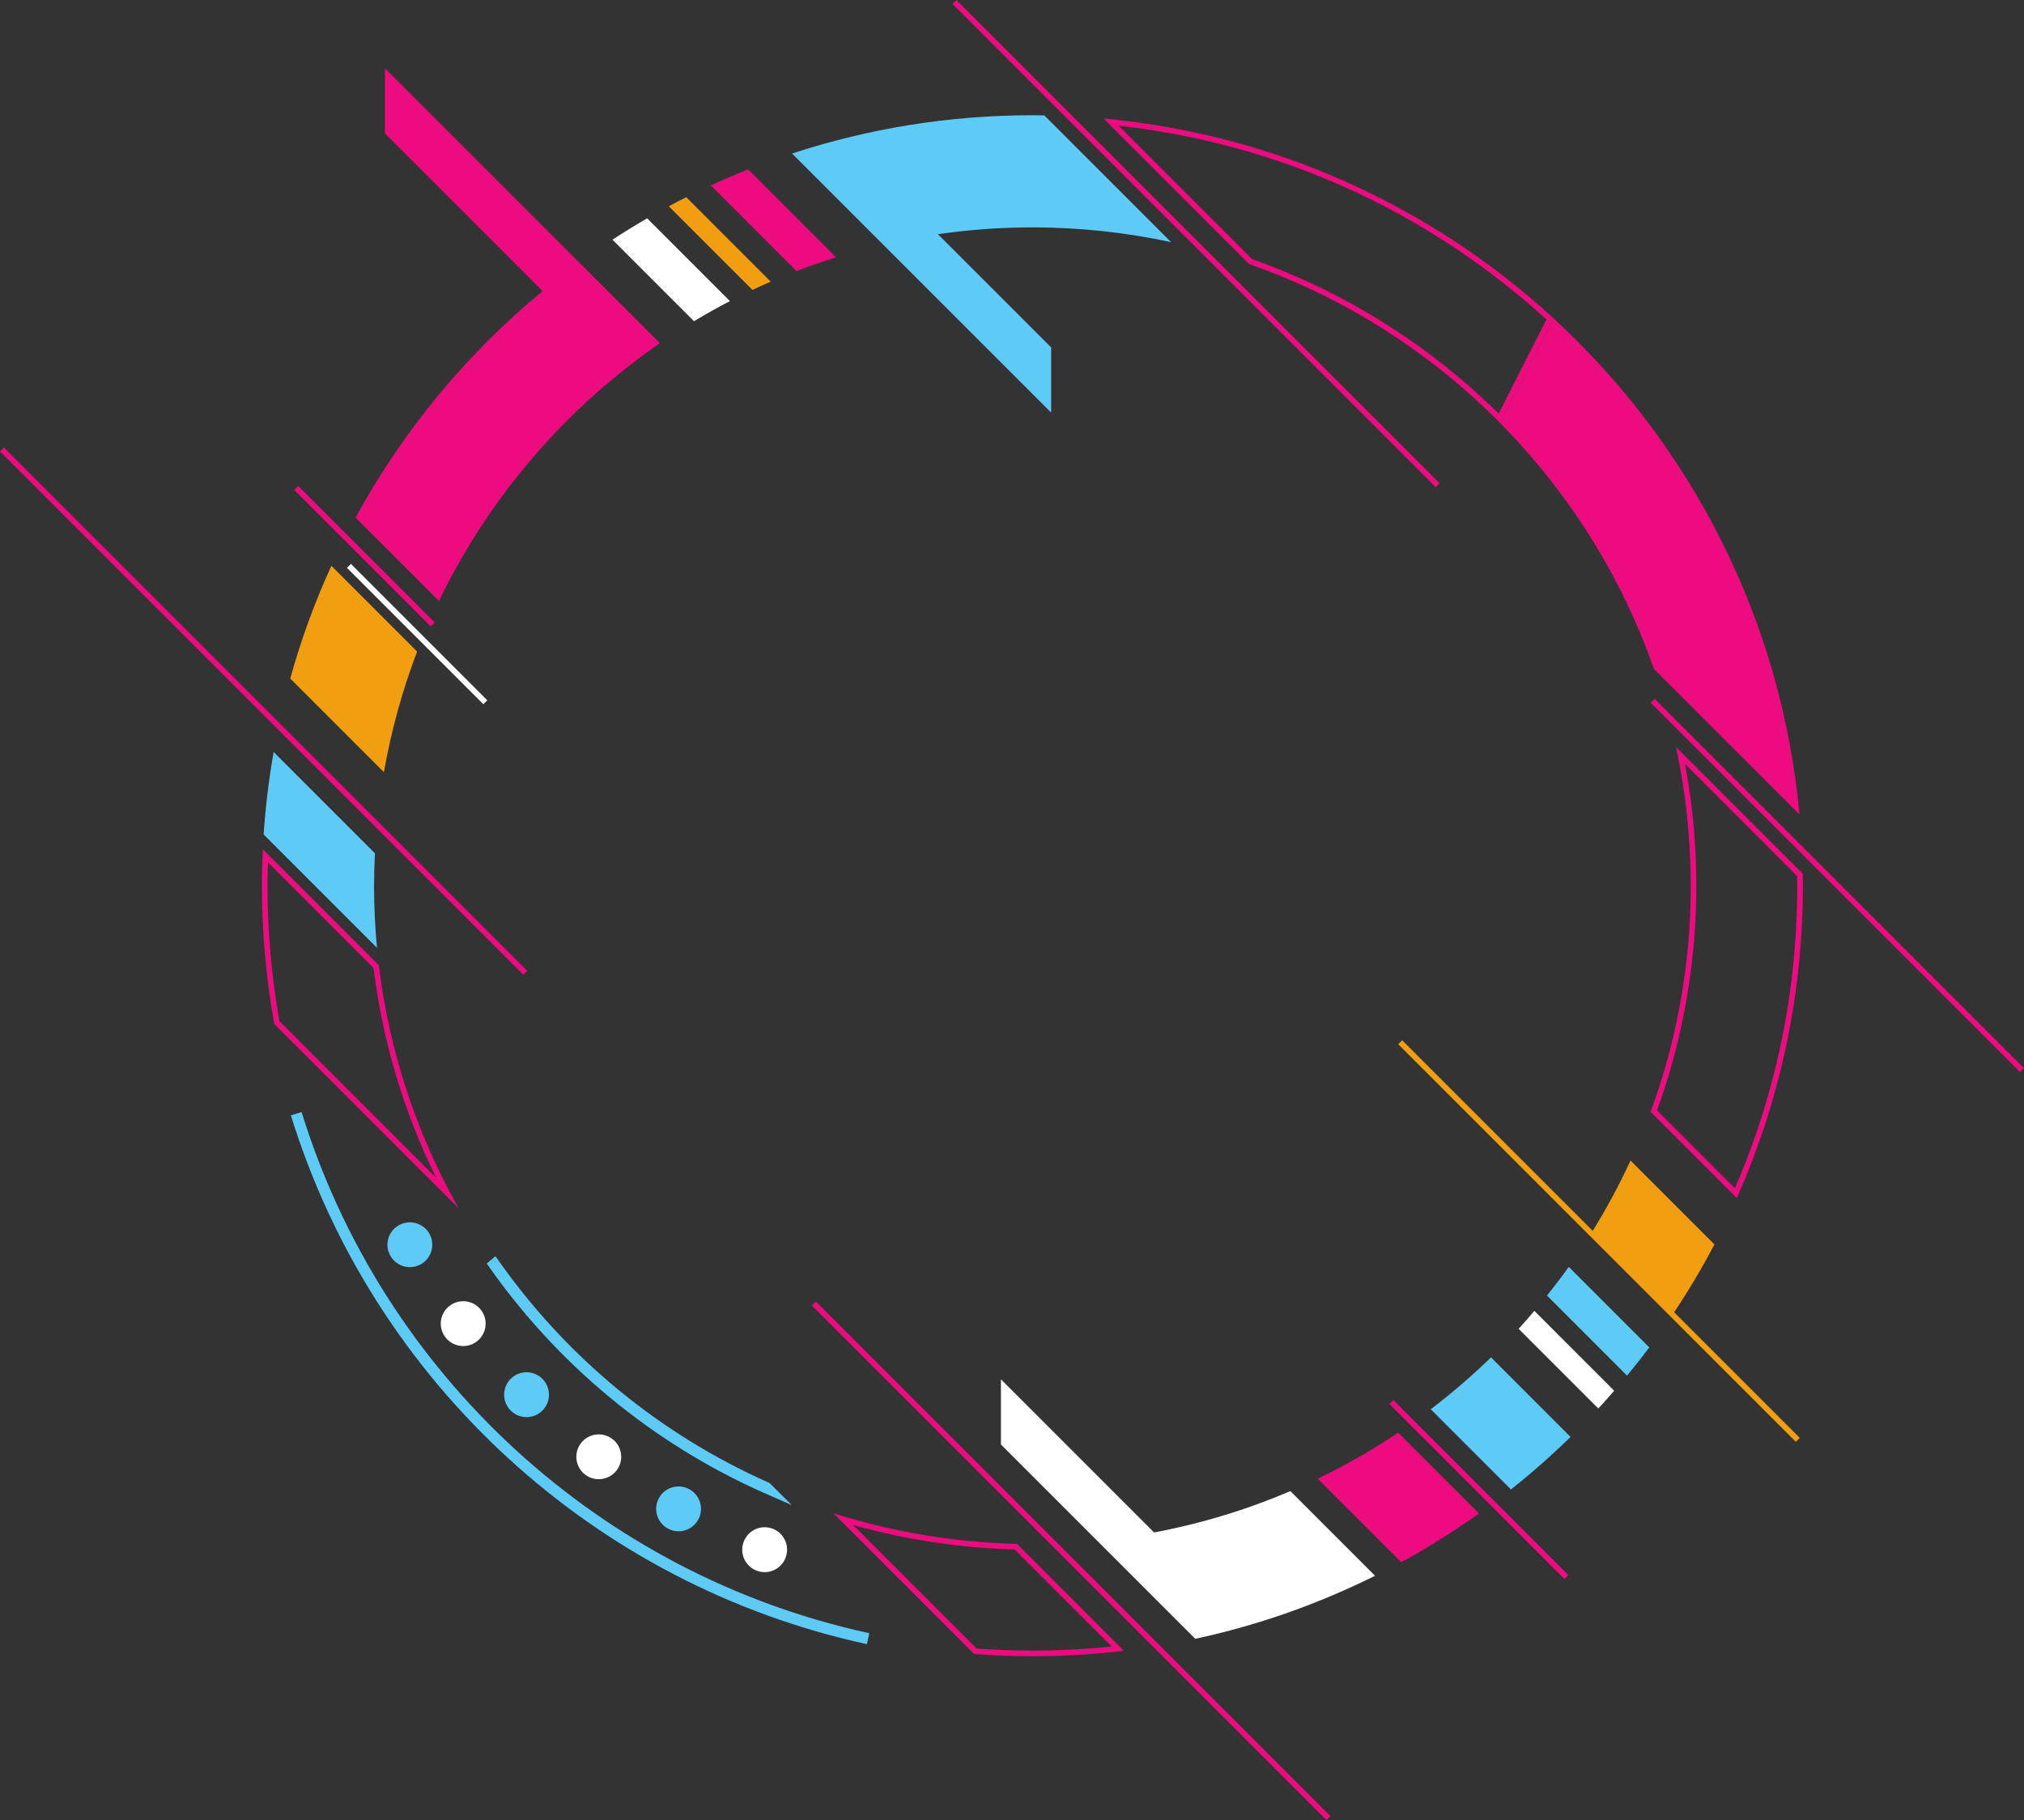 <svg width="127.35mm" height="114.52mm" version="1.1" viewBox="0 0 127.35 114.52" xmlns="http://www.w3.org/2000/svg">
 <rect x="0" y="0" width="127.35" height="114.52" fill="#333333" stroke="none"/>
 <g transform="translate(-11.167 -58.311)">
  <g fill="#ed0b80">
   <path d="m94.63 172.83-32.377-32.378 0.249-0.249 32.377 32.378-0.249 0.249"/>
   <path d="m101.5 88.962-30.402-30.402 0.249-0.249 30.402 30.402-0.249 0.249"/>
   <path d="m138.26 125.76-23.228-23.228 0.249-0.249 23.228 23.228-0.249 0.249"/>
   <path d="m109.6 157.66-11.011-11.011 0.249-0.249 11.011 11.011-0.249 0.249"/>
   <path d="m44.093 119.64-32.927-32.927 0.249-0.249 32.927 32.927-0.249 0.249"/>
   <path d="m38.264 97.719-8.581-8.581 0.249-0.249 8.581 8.581-0.249 0.249"/>
  </g>
  <path d="m41.579 102.62-8.581-8.581 0.249-0.249 8.581 8.581-0.249 0.249" fill="#fff"/>
  <path d="m63.768 74.499-5.53-5.53c-0.793 0.315-1.575 0.651-2.347 1.006l5.392 5.393c0.817-0.315 1.645-0.606 2.485-0.869" fill="#ed0b80"/>
  <path d="m57.094 77.255-5.207-5.208c-0.741 0.429-1.469 0.878-2.184 1.344l5.13 5.13c0.739-0.445 1.494-0.867 2.262-1.266" fill="#fff"/>
  <path d="m59.661 76.032-5.314-5.314c-0.369 0.186-0.737 0.377-1.1 0.572l5.263 5.263c0.38-0.18 0.764-0.353 1.151-0.521" fill="#f19e10"/>
  <path d="m43.142 89.014c-0.841 1.106-1.625 2.257-2.354 3.446 0.729-1.188 1.513-2.34 2.354-3.446" fill="#ed0b80"/>
  <path d="m40.788 92.46c-0.293 0.479-0.58 0.962-0.854 1.453 0.274-0.491 0.561-0.974 0.854-1.453" fill="#ed0b80"/>
  <path d="m35.324 106.89c0.228-1.302 0.516-2.582 0.863-3.84 0.003-0.011 0.006-0.022 0.009-0.033 0.083-0.302 0.17-0.602 0.26-0.902 0.009-0.028 0.017-0.056 0.026-0.085 0.279-0.921 0.589-1.829 0.931-2.722l-5.397-5.397c-1.04 2.274-1.906 4.643-2.587 7.09l5.895 5.895c4.23e-4 -1e-3 7.14e-4 -3e-3 7.14e-4 -5e-3" fill="#f19e10"/>
  <path d="m36.187 103.05c-0.347 1.258-0.635 2.538-0.863 3.84 0.228-1.302 0.516-2.582 0.863-3.84" fill="#5dcbf5"/>
  <path d="m37.413 99.305c-0.341 0.893-0.651 1.801-0.931 2.722 0.28-0.921 0.589-1.829 0.931-2.722" fill="#5dcbf5"/>
  <path d="m27.708 111.75c-0.037 0.761-0.062 1.524-0.062 2.292 0 2.967 0.268 5.871 0.778 8.691l11.598 11.598c-2.607-4.621-4.353-9.788-5.018-15.284zm0.319 0.818 6.643 6.643c0.573 4.623 1.899 9.059 3.949 13.219l-9.867-9.867c-0.5-2.797-0.753-5.663-0.753-8.52 0-0.459 0.009-0.94 0.028-1.475" fill="#ed0b80"/>
  <path d="m101.19 146.98 5.046 5.046c1.307-1.038 2.559-2.141 3.751-3.304l-5.006-5.007c-1.196 1.163-2.463 2.252-3.791 3.265" fill="#5dcbf5"/>
  <path d="m94.077 151.35 5.253 5.253c1.695-0.926 3.329-1.949 4.893-3.063l-5.086-5.086c-1.61 1.079-3.3 2.048-5.059 2.897" fill="#ed0b80"/>
  <path d="m116.62 105.31c0.606 2.815 0.928 5.733 0.928 8.726 0 3.805-0.518 7.49-1.483 10.992-0.303 1.1-0.653 2.18-1.043 3.24l5.424 5.423c2.67-6.008 4.159-12.657 4.159-19.656 0-0.251-6e-3 -0.501-0.01-0.752zm0.575 1.074 7.048 7.048 1e-3 0.089c3e-3 0.171 6e-3 0.343 6e-3 0.515 0 6.61-1.319 13.014-3.922 19.041l-4.899-4.899c0.367-1.013 0.695-2.04 0.974-3.057 0.993-3.602 1.496-7.331 1.496-11.086 0-2.563-0.237-5.131-0.706-7.652" fill="#ed0b80"/>
  <path d="m119.04 136.61-5.28-5.281c-0.731 1.584-1.558 3.113-2.475 4.582l5.118 5.118c0.954-1.422 1.835-2.896 2.637-4.418" fill="#f19e10"/>
  <path d="m58.761 157.13c-0.727-0.289-1.08-1.107-0.794-1.831 0.286-0.727 1.104-1.083 1.831-0.797 0.723 0.286 1.08 1.108 0.794 1.831-0.219 0.557-0.751 0.896-1.312 0.896-0.173 0-0.349-0.032-0.518-0.099" fill="#fff"/>
  <path d="m53.176 154.48c-0.681-0.381-0.925-1.238-0.544-1.919s1.239-0.925 1.919-0.544c0.681 0.381 0.924 1.242 0.543 1.919-0.258 0.462-0.737 0.723-1.231 0.723-0.233 0-0.469-0.056-0.688-0.18" fill="#5dcbf5"/>
  <path d="m47.994 151.1c-0.621-0.466-0.748-1.351-0.282-1.976 0.469-0.621 1.355-0.748 1.975-0.278v-4e-3c0.624 0.469 0.752 1.355 0.283 1.976-0.276 0.37-0.699 0.564-1.129 0.564-0.296 0-0.593-0.092-0.847-0.283" fill="#fff"/>
  <path d="m43.309 147.07c-0.557-0.546-0.564-1.439-0.018-1.997 0.547-0.554 1.439-0.561 1.997-0.014 0.554 0.543 0.561 1.439 0.017 1.993-0.279 0.282-0.642 0.423-1.009 0.423-0.357 0-0.713-0.134-0.988-0.406" fill="#5dcbf5"/>
  <path d="m39.199 142.46c-0.48-0.614-0.37-1.503 0.247-1.979 0.613-0.48 1.503-0.371 1.979 0.247 0.48 0.614 0.367 1.499-0.247 1.979-0.258 0.201-0.561 0.296-0.865 0.296-0.419 0-0.836-0.187-1.115-0.544" fill="#fff"/>
  <g fill="#5dcbf5">
   <path d="m35.738 137.34c-0.395-0.674-0.166-1.538 0.508-1.929 0.674-0.392 1.534-0.166 1.929 0.508 0.392 0.674 0.162 1.538-0.512 1.929-0.222 0.131-0.466 0.191-0.706 0.191-0.487 0-0.96-0.251-1.221-0.699"/>
   <path d="m65.714 161.76c-17.162-3.727-31.05-16.476-36.244-33.271l0.674-0.208c5.119 16.552 18.806 29.116 35.719 32.79l-0.15 0.689"/>
   <path d="m60.98 153.01-1.72-0.756c-7.026-3.113-13.066-8.107-17.466-14.443l0.538-0.452 0.074 0.081c4.319 6.206 10.242 11.102 17.131 14.158l0.06 0.027 1.385 1.385"/>
  </g>
  <path d="m34.887 117.94-7.132-7.132z" fill="#ed0b80"/>
  <g fill="#5dcbf5">
   <path d="m34.75 116.02c-0.003-0.064-0.004-0.129-0.007-0.193-0.011-0.26-0.022-0.52-0.028-0.78-0.008-0.335-0.013-0.671-0.013-1.008 0-0.685 0.022-1.364 0.055-2.041l-6.372-6.372c-0.298 1.7-0.514 3.43-0.63 5.187l7.132 7.132c-0.06-0.638-0.106-1.28-0.137-1.925"/>
   <path d="m34.76 112-0.004-4e-3c-0.033 0.677-0.055 1.356-0.055 2.041 0-0.683 0.024-1.361 0.059-2.037"/>
   <path d="m34.75 116.02c0.031 0.646 0.077 1.287 0.137 1.925-0.06-0.638-0.106-1.28-0.137-1.925"/>
  </g>
  <path d="m80.603 65.769 9.156 9.156c6.018 2.104 11.404 5.561 15.798 10.003l3.351-6.596c-7.598-6.98-17.432-11.567-28.305-12.562zm0.95 0.451c10.086 1.128 19.369 5.329 26.919 12.191l-3.009 5.924c-4.388-4.332-9.739-7.685-15.511-9.716l-8.399-8.399" fill="#ed0b80"/>
  <path d="m124.39 109.56c-1.129-12.326-6.872-23.316-15.487-31.229l-3.351 6.596c4.287 4.334 7.628 9.605 9.682 15.477l9.156 9.156" fill="#ed0b80"/>
  <path d="m92.357 152.13c-2.721 1.164-5.593 2.041-8.576 2.602l-9.635-9.635v4.101l6.052 6.052 6.174 6.174c3.974-0.855 7.766-2.202 11.312-3.967l-5.327-5.327" fill="#fff"/>
  <path d="m76.124 72.617c2.993 0 5.912 0.322 8.726 0.928l-7.974-7.974c-0.251-0.004-0.501-0.009-0.752-0.009-5.281 0-10.362 0.847-15.121 2.408l4.077 4.077v3.44e-4l12.225 12.225v-4.101l-7.125-7.125c1.941-0.282 3.925-0.429 5.944-0.429" fill="#5dcbf5"/>
  <path d="m47.614 74.831-12.225-12.225v4.1l9.918 9.918c-4.776 3.941-8.783 8.778-11.768 14.255l5.247 5.246c0.361-0.748 0.742-1.484 1.146-2.207 7.94e-4 -0.002 0.002-0.004 0.003-0.005 0.274-0.491 0.561-0.974 0.854-1.453 0.728-1.188 1.512-2.34 2.354-3.446 0.02-0.028 0.042-0.054 0.063-0.082 0.261-0.34 0.526-0.677 0.797-1.008 0.051-0.063 0.102-0.125 0.154-0.187 0.249-0.303 0.503-0.601 0.761-0.897 0.057-0.065 0.113-0.131 0.171-0.196 0.279-0.315 0.562-0.627 0.85-0.934 0.031-0.034 0.061-0.067 0.093-0.101 0.642-0.68 1.308-1.338 1.995-1.973 0.09-0.083 0.182-0.164 0.273-0.247 0.246-0.223 0.495-0.445 0.746-0.663 0.117-0.102 0.236-0.203 0.355-0.303 0.233-0.197 0.468-0.391 0.705-0.583 0.126-0.102 0.252-0.204 0.378-0.304 0.248-0.196 0.499-0.388 0.751-0.579 0.114-0.086 0.227-0.174 0.343-0.259 0.366-0.27 0.736-0.537 1.112-0.795l-5.073-5.073" fill="#ed0b80"/>
  <path d="m124.16 149.03-25.018-25.018 0.249-0.249 25.018 25.018-0.249 0.249" fill="#f19e10"/>
  <path d="m106.72 141.92 5.013 5.013c0.339-0.367 0.672-0.741 0.999-1.119l-5.023-5.024c-0.325 0.382-0.653 0.76-0.99 1.129" fill="#fff"/>
  <path d="m114.94 143.09-5.067-5.068c-0.439 0.615-0.896 1.216-1.367 1.805l5.035 5.036c0.479-0.58 0.947-1.171 1.399-1.773" fill="#5dcbf5"/>
  <path d="m63.613 153.53 8.849 8.849c1.209 0.09 2.43 0.139 3.662 0.139 1.948 0 3.869-0.119 5.757-0.341l-6.725-6.726c-0.013 0-0.026-7.9e-4 -0.04-7.9e-4 -0.26-7e-3 -0.518-0.017-0.777-0.028-0.065-3e-3 -0.131-5e-3 -0.196-7e-3 -0.391-0.019-0.779-0.045-1.166-0.074-0.155-0.012-0.309-0.025-0.464-0.039-0.098-8e-3 -0.197-0.015-0.296-0.024-0.128-0.012-0.255-0.028-0.382-0.041-0.203-0.021-0.406-0.041-0.608-0.066-0.207-0.025-0.412-0.052-0.617-0.08-0.853-0.115-1.699-0.255-2.535-0.421-0.104-0.021-0.208-0.04-0.313-0.061-0.289-0.06-0.576-0.123-0.863-0.189-0.083-0.019-0.166-0.038-0.249-0.057-0.309-0.073-0.616-0.148-0.922-0.228-0.031-8e-3 -0.062-0.017-0.093-0.024-0.68-0.178-1.356-0.369-2.023-0.581zm1.232 0.733c0.226 0.063 0.462 0.126 0.707 0.191l0.039 0.01 0.048 0.013c0.309 0.081 0.619 0.156 0.931 0.23l0.132 0.03 0.118 0.027c0.289 0.066 0.578 0.13 0.87 0.191 0.063 0.013 0.127 0.025 0.19 0.037l0.126 0.024c0.846 0.167 1.706 0.31 2.565 0.425 0.204 0.028 0.408 0.055 0.614 0.079 0.204 0.024 0.409 0.045 0.614 0.066l0.165 0.018c0.073 8e-3 0.146 0.016 0.222 0.024 0.061 6e-3 0.121 0.01 0.182 0.015l0.114 9e-3c0.156 0.014 0.312 0.028 0.468 0.039 0.449 0.034 0.823 0.058 1.178 0.075l0.1 4e-3 0.096 4e-3c0.228 0.01 0.454 0.019 0.682 0.026l6.107 6.107c-1.665 0.172-3.34 0.259-4.988 0.259-1.142 0-2.321-0.043-3.505-0.128l-7.774-7.774" fill="#ed0b80"/>
 </g>
</svg>
